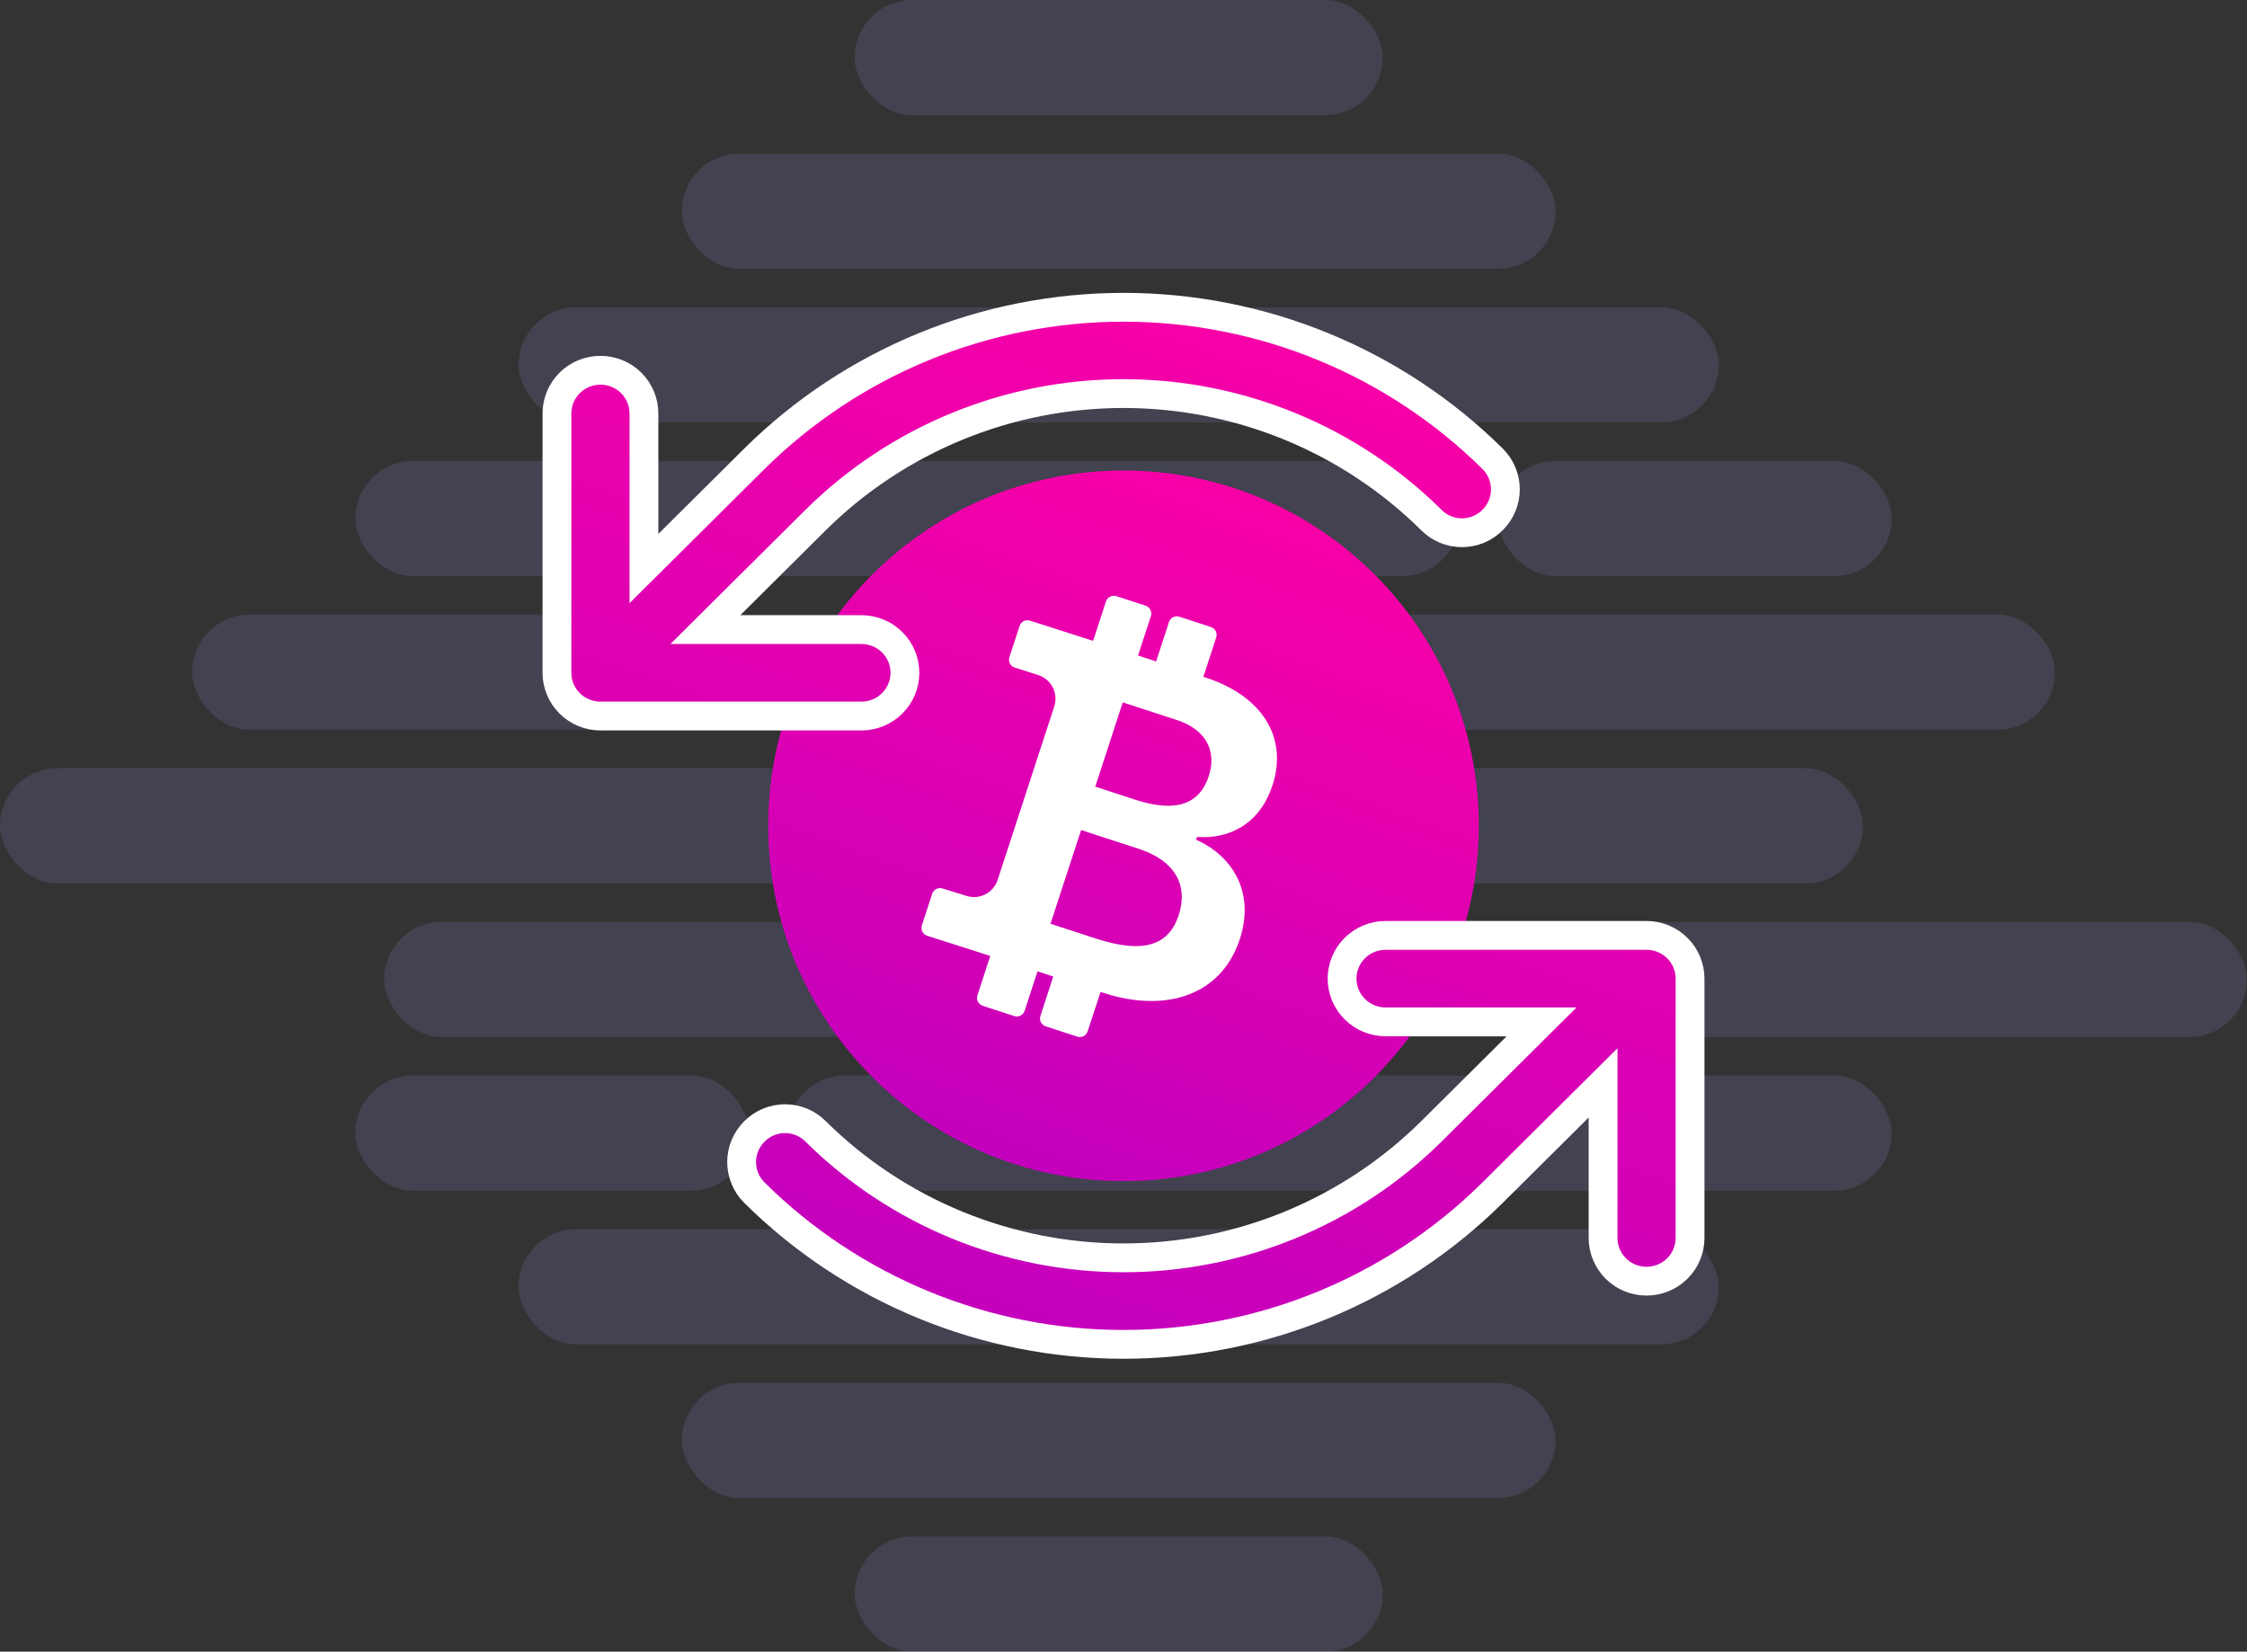 <svg xmlns="http://www.w3.org/2000/svg" width="234" height="172" fill="none" viewBox="0 0 234 172"><rect x="0" y="0" width="234" height="172" fill="#333333" stroke="none"/><defs><linearGradient id="paint0_linear_1786_15355" x1="152.52" x2="120.354" y1="49" y2="138.153" gradientUnits="userSpaceOnUse"><stop stop-color="#FF00A3"/><stop offset="1" stop-color="#BC00C0"/></linearGradient><linearGradient id="paint1_linear_1786_15355" x1="173.64" x2="129.854" y1="32" y2="164.594" gradientUnits="userSpaceOnUse"><stop stop-color="#FF00A3"/><stop offset="1" stop-color="#BC00C0"/></linearGradient><clipPath id="clip0_1786_15355"><rect width="55.227" height="55.227" fill="#fff" transform="translate(99 51) rotate(18.075)"/></clipPath></defs><rect width="91" height="12" x="71" y="16" fill="#9490EA" fill-opacity=".16" rx="6"/><rect width="55" height="12" x="89" fill="#9490EA" fill-opacity=".16" rx="6"/><rect width="55" height="12" x="89" y="160" fill="#9490EA" fill-opacity=".16" rx="6"/><rect width="91" height="12" x="71" y="144" fill="#9490EA" fill-opacity=".16" rx="6"/><rect width="125" height="12" x="54" y="32" fill="#9490EA" fill-opacity=".16" rx="6"/><rect width="125" height="12" x="54" y="128" fill="#9490EA" fill-opacity=".16" rx="6"/><rect width="115" height="12" x="37" y="48" fill="#9490EA" fill-opacity=".16" rx="6"/><rect width="41" height="12" x="156" y="48" fill="#9490EA" fill-opacity=".16" rx="6"/><rect width="194" height="12" x="20" y="64" fill="#9490EA" fill-opacity=".16" rx="6"/><rect width="194" height="12" y="80" fill="#9490EA" fill-opacity=".16" rx="6"/><rect width="194" height="12" x="40" y="96" fill="#9490EA" fill-opacity=".16" rx="6"/><rect width="115" height="12" x="82" y="112" fill="#9490EA" fill-opacity=".16" rx="6"/><rect width="41" height="12" x="37" y="112" fill="#9490EA" fill-opacity=".16" rx="6"/><path fill="url(#paint0_linear_1786_15355)" d="M117 123C137.435 123 154 106.435 154 86C154 65.566 137.435 49 117 49C96.566 49 80 65.566 80 86C80 106.435 96.566 123 117 123Z"/><g clip-path="url(#clip0_1786_15355)"><path fill="#fff" d="M103.124 99.551L101.786 103.653C101.638 104.106 101.885 104.593 102.338 104.741L105.62 105.812C105.837 105.883 106.074 105.864 106.278 105.761C106.482 105.657 106.637 105.477 106.708 105.259L108.046 101.157L109.687 101.693L108.348 105.795C108.201 106.247 108.448 106.735 108.901 106.883L112.182 107.954C112.4 108.025 112.637 108.006 112.841 107.903C113.045 107.799 113.199 107.619 113.27 107.401L114.609 103.299L114.885 103.389C121.421 105.523 127.2 103.658 129.114 97.794C130.722 92.865 128.297 89.093 124.554 87.446L124.648 87.158C128.09 87.402 131.214 85.764 132.516 81.774C134.157 76.747 131.379 72.463 125.62 70.584L125.318 70.485L126.657 66.384C126.728 66.166 126.71 65.929 126.606 65.725C126.502 65.521 126.322 65.367 126.104 65.296L122.823 64.225C122.605 64.154 122.368 64.172 122.164 64.276C121.96 64.379 121.806 64.56 121.735 64.777L120.396 68.879L118.516 68.265L119.855 64.164C119.926 63.946 119.907 63.709 119.804 63.505C119.7 63.301 119.52 63.147 119.302 63.076L116.26 62.083C116.043 62.012 115.806 62.03 115.602 62.134C115.398 62.237 115.243 62.418 115.172 62.636L113.833 66.737L107.265 64.634C107.048 64.563 106.811 64.581 106.607 64.685C106.403 64.788 106.248 64.969 106.177 65.186L105.118 68.431C104.971 68.881 105.211 69.37 105.664 69.517L108.147 70.31C108.796 70.526 109.332 70.99 109.64 71.601C109.947 72.211 110.001 72.919 109.789 73.569L103.893 91.632C103.68 92.285 103.217 92.827 102.604 93.138C101.992 93.448 101.282 93.503 100.629 93.29L98.163 92.525C97.945 92.454 97.708 92.473 97.504 92.576C97.3 92.68 97.146 92.861 97.075 93.078L96.004 96.359C95.856 96.812 96.103 97.3 96.556 97.448L103.124 99.551ZM116.923 73.145L122.564 74.986C125.537 75.956 126.75 78.16 125.878 80.831C124.945 83.689 122.532 84.684 118.26 83.29L114.06 81.919L116.923 73.145ZM112.585 86.438L118.623 88.408C122.354 89.626 123.764 92.192 122.753 95.29C121.732 98.417 119.146 99.377 114.119 97.737L109.4 96.197L112.584 86.441L112.585 86.438Z"/></g><path fill="url(#paint1_linear_1786_15355)" stroke="#fff" stroke-width="3" d="M89.708 74.567H62.53C61.328 74.567 60.176 74.092 59.327 73.248C58.477 72.404 58 71.259 58 70.065V43.058C58 41.864 58.477 40.719 59.327 39.875C60.176 39.031 61.328 38.557 62.53 38.557C63.731 38.557 64.883 39.031 65.733 39.875C66.582 40.719 67.059 41.864 67.059 43.058V59.206L78.554 47.784C88.763 37.676 102.588 32 117 32C131.412 32 145.237 37.676 155.446 47.784C156.293 48.628 156.769 49.771 156.769 50.963C156.769 52.155 156.293 53.298 155.446 54.142C155.03 54.566 154.532 54.902 153.983 55.132C153.433 55.362 152.843 55.48 152.247 55.48C151.651 55.48 151.061 55.362 150.512 55.132C149.962 54.902 149.465 54.566 149.048 54.142C140.537 45.717 129.013 40.987 117 40.987C104.987 40.987 93.463 45.717 84.952 54.142L73.458 65.564H89.708C90.91 65.564 92.062 66.038 92.911 66.882C93.761 67.727 94.238 68.871 94.238 70.065C94.238 71.259 93.761 72.404 92.911 73.248C92.062 74.092 90.91 74.567 89.708 74.567ZM171.47 97.41H144.292C143.09 97.41 141.938 97.885 141.089 98.729C140.239 99.573 139.762 100.718 139.762 101.912C139.762 103.105 140.239 104.25 141.089 105.094C141.938 105.939 143.09 106.413 144.292 106.413H160.542L149.048 117.835C140.537 126.259 129.013 130.99 117 130.99C104.987 130.99 93.463 126.259 84.952 117.835C84.535 117.411 84.038 117.074 83.488 116.845C82.939 116.615 82.349 116.496 81.753 116.496C81.157 116.496 80.567 116.615 80.017 116.845C79.468 117.074 78.97 117.411 78.554 117.835C77.707 118.679 77.231 119.822 77.231 121.014C77.231 122.206 77.707 123.349 78.554 124.193C88.756 134.315 102.583 140 117 140C131.417 140 145.244 134.315 155.446 124.193L166.941 112.771V128.919C166.941 130.113 167.418 131.258 168.267 132.102C169.117 132.946 170.269 133.42 171.47 133.42C172.672 133.42 173.824 132.946 174.673 132.102C175.523 131.258 176 130.113 176 128.919V101.912C176 100.718 175.523 99.573 174.673 98.729C173.824 97.885 172.672 97.41 171.47 97.41Z"/></svg>